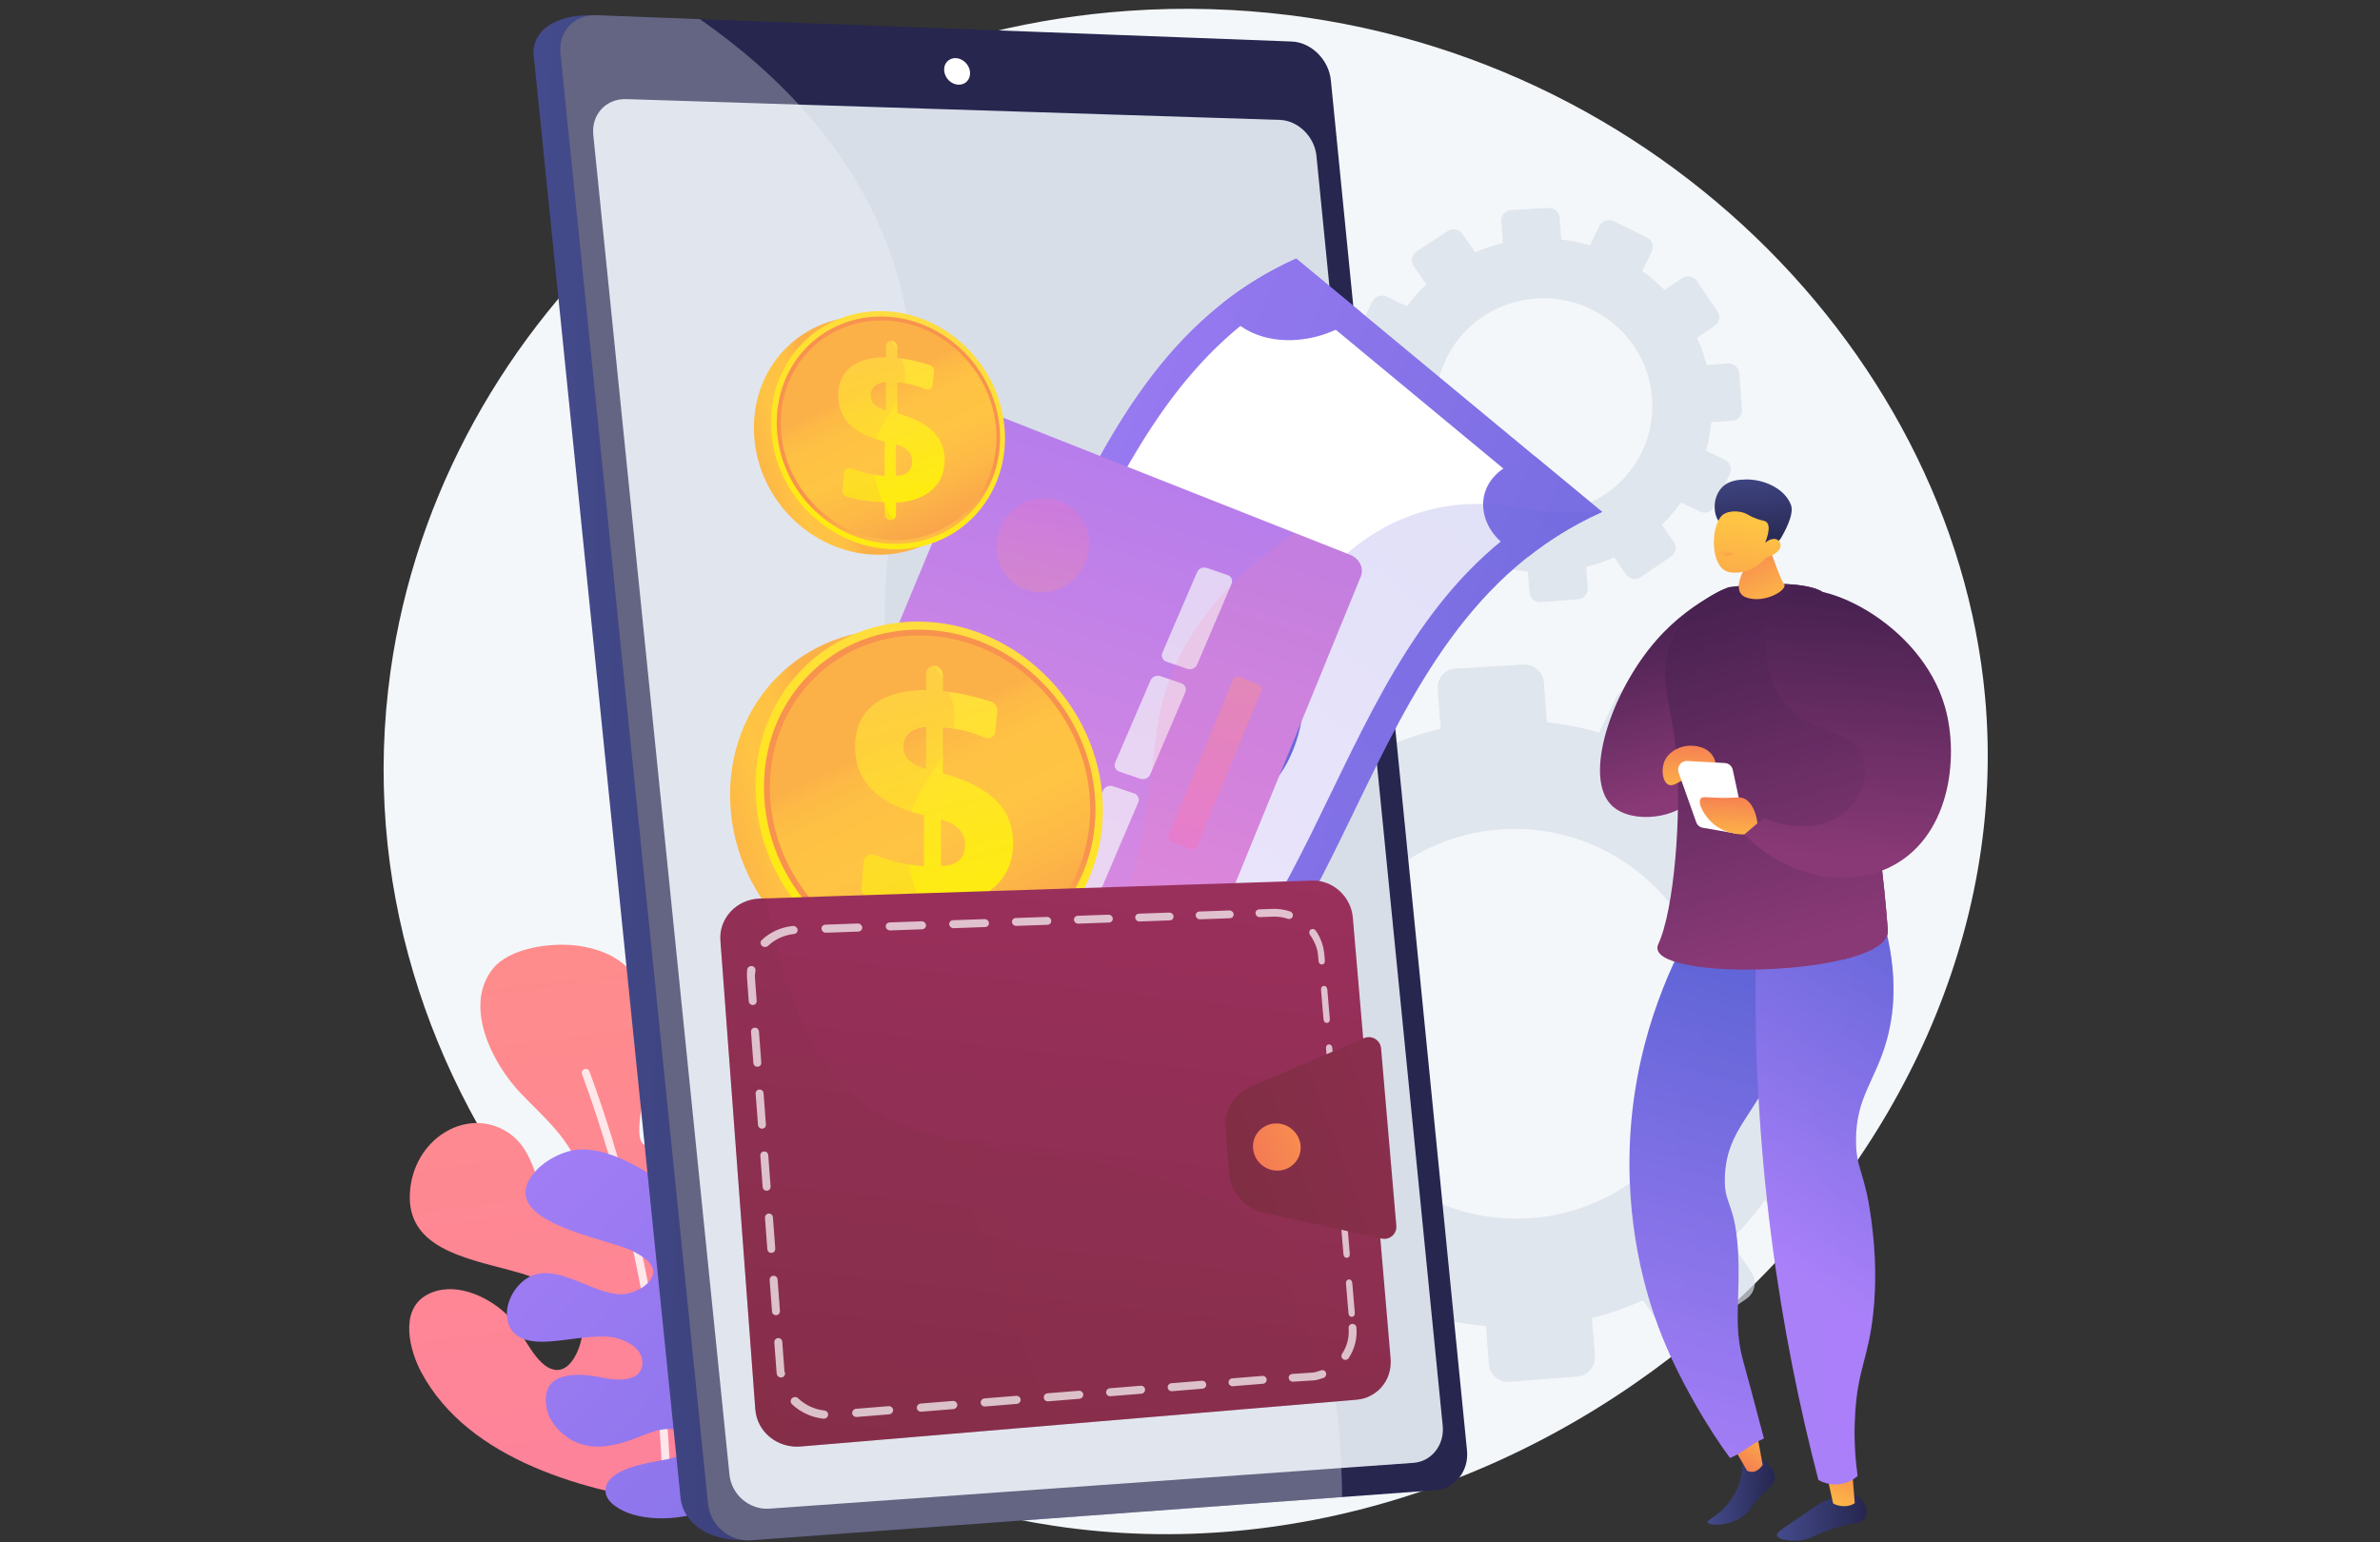<?xml version="1.0" encoding="utf-8"?>
<!-- Generator: Adobe Illustrator 23.0.2, SVG Export Plug-In . SVG Version: 6.00 Build 0)  -->
<svg version="1.1" id="Layer_1" xmlns="http://www.w3.org/2000/svg" xmlns:xlink="http://www.w3.org/1999/xlink" x="0px" y="0px"
	 viewBox="0 0 540 350" style="enable-background:new 0 0 540 350;" xml:space="preserve">
<rect x="0" y="0" width="540" height="350" fill="#333333" stroke="none"/>
<style type="text/css">
	.st0{fill:#F4F7FA;}
	.st1{fill:url(#SVGID_1_);}
	.st2{opacity:0.8;}
	.st3{fill:#FFFFFF;}
	.st4{fill:url(#SVGID_2_);}
	.st5{opacity:0.7;fill:#D8DEE8;}
	.st6{fill:url(#SVGID_3_);}
	.st7{fill:url(#SVGID_4_);}
	.st8{fill:url(#SVGID_5_);}
	.st9{fill:url(#SVGID_6_);}
	.st10{fill:url(#SVGID_7_);}
	.st11{opacity:0.3;fill:url(#SVGID_8_);}
	.st12{fill:url(#SVGID_9_);}
	.st13{fill:url(#SVGID_10_);}
	.st14{fill:url(#SVGID_11_);}
	.st15{opacity:0.3;fill:url(#SVGID_12_);}
	.st16{fill:url(#SVGID_13_);}
	.st17{fill:url(#SVGID_14_);}
	.st18{fill:url(#SVGID_15_);}
	.st19{fill:url(#SVGID_16_);}
	.st20{fill:url(#SVGID_17_);}
	.st21{opacity:0.3;fill:url(#SVGID_18_);}
	.st22{fill:url(#SVGID_19_);}
	.st23{fill:url(#SVGID_20_);}
	.st24{fill:url(#SVGID_21_);}
	.st25{fill:url(#SVGID_22_);}
	.st26{fill:#26264F;}
	.st27{fill:#D8DEE8;}
	.st28{opacity:0.3;}
	.st29{fill:url(#SVGID_23_);}
	.st30{fill:url(#SVGID_24_);}
	.st31{fill:url(#SVGID_25_);}
	.st32{fill:url(#SVGID_26_);}
	.st33{fill:url(#SVGID_27_);}
	.st34{fill:url(#SVGID_28_);}
	.st35{opacity:0.2;fill:url(#SVGID_29_);}
	.st36{fill:url(#SVGID_30_);}
	.st37{fill:url(#SVGID_31_);}
	.st38{opacity:0.7;}
	.st39{fill:url(#SVGID_32_);}
	.st40{fill:url(#SVGID_33_);}
	.st41{fill:url(#SVGID_34_);}
	.st42{fill:url(#SVGID_35_);}
	.st43{fill:url(#SVGID_36_);}
	.st44{fill:#FEC045;}
	.st45{fill:url(#SVGID_37_);}
	.st46{opacity:0.15;fill:url(#SVGID_38_);}
	.st47{opacity:0.42;}
	.st48{fill:url(#SVGID_39_);}
	.st49{fill:url(#SVGID_40_);}
	.st50{opacity:0.26;fill:url(#SVGID_41_);}
	.st51{opacity:0.53;}
	.st52{fill:url(#SVGID_42_);}
	.st53{fill:url(#SVGID_43_);}
	.st54{fill:url(#SVGID_44_);}
	.st55{fill:url(#SVGID_45_);}
	.st56{fill:url(#SVGID_46_);}
	.st57{opacity:0.3;fill:url(#SVGID_47_);}
	.st58{fill:url(#SVGID_48_);}
	.st59{fill:url(#SVGID_49_);}
	.st60{fill:url(#SVGID_50_);}
	.st61{fill:url(#SVGID_51_);}
	.st62{fill:url(#SVGID_52_);}
	.st63{opacity:0.3;fill:url(#SVGID_53_);}
	.st64{fill:url(#SVGID_54_);}
	.st65{opacity:0.2;fill:url(#SVGID_55_);}
	.st66{fill:url(#SVGID_56_);}
	.st67{fill:url(#SVGID_57_);}
</style>
<g>
	<path class="st0" d="M238.95,346.22C148.66,332.55,75.28,247.18,88.61,152.3C99.99,71.38,170.93,8.41,256.01,2.46
		c6.16-0.43,12.39-0.57,18.68-0.38c47.46,1.37,89.63,20.35,120.82,49.08c31.04,28.59,51.21,66.83,54.88,106.94
		C460.17,264.84,351.25,363.23,238.95,346.22z"/>
	<g>
		<g>
			
				<linearGradient id="SVGID_1_" gradientUnits="userSpaceOnUse" x1="-2322.227" y1="164.083" x2="-2376.592" y2="584.971" gradientTransform="matrix(-1 0 0 1 -2193.948 0)">
				<stop  offset="0" style="stop-color:#FF9085"/>
				<stop  offset="1" style="stop-color:#FB6FBB"/>
			</linearGradient>
			<path class="st1" d="M154.21,341.32c-21.11-2.71-47.88-9.84-58.64-29.94c-2.56-4.78-5.12-14.07,1.33-17.57
				c5.9-3.2,13.53,0.18,17.92,4.34c3.22,3.06,5.74,9.89,9.36,12.05c5.3,3.16,8.16-5.46,8.05-9.02
				c-0.25-7.96-10.04-11.21-16.54-12.94c-10.8-2.87-23.37-5.33-22.69-17.49c0.68-12.17,12.54-19.46,21.66-14.14
				c7.52,4.39,6.46,13.75,11.6,19.36c4.56,4.99,6.15-3.11,5.85-7.08c-0.66-8.62-8.25-14.86-13.82-20.64
				c-6.31-6.53-13.28-19.68-6.55-28.32c3.87-4.97,13.7-6.14,19.51-5.3c28.44,4.11,9.58,40.91,14.75,45.02
				c5.17,4.11,10.06-3.08,10.05-14.01c-0.01-10.93,1.66-18.99,13.07-15.49c11.41,3.5,13.58,32.05,0.55,43.02
				c-13.02,10.97,0.82,22.94,4.31,15.08c2.52-5.68,4.74-20.54,12.04-22.18c12.16-2.71,11.98,22.11,8.48,27.89
				c-4.9,8.1-15.99,9.86-22.19,16.84c-1.8,2.03-5.86,7.06-4.28,10.02c2.2,4.14,8.34-0.29,10.6-2.21
				c5.07-4.31,12.09-18.96,19.23-9.23C206.68,321.39,191.93,339.2,154.21,341.32z"/>
			<g class="st2">
				<path class="st3" d="M151.17,339.53c0.5,0,0.9-0.57,0.91-1.07c0.01-0.43,0.6-43.8-18.31-95.27c-0.17-0.47-0.7-0.76-1.17-0.58
					c-0.47,0.17-0.72,0.68-0.54,1.15c18.78,51.16,18.2,94.26,18.19,94.68c-0.01,0.5,0.39,1.09,0.89,1.09
					C151.16,339.53,151.17,339.53,151.17,339.53z"/>
			</g>
		</g>
		
			<linearGradient id="SVGID_2_" gradientUnits="userSpaceOnUse" x1="1705.904" y1="-376.046" x2="1670.809" y2="-104.349" gradientTransform="matrix(-0.76 0.65 0.65 0.76 1629.625 -568.874)">
			<stop  offset="0" style="stop-color:#AA80F9"/>
			<stop  offset="0.996" style="stop-color:#6165D7"/>
		</linearGradient>
		<path class="st4" d="M137.41,337.75c0.71-4.44,9.19-5.7,12.61-6.35c1.98-0.37,4.81-0.76,5.82-2.81c1.07-2.15-0.56-3.82-2.64-4.2
			c-3.74-0.68-7.75,1.69-11.22,2.77c-3.73,1.16-7.6,1.71-11.3,0.1c-2.95-1.28-5.97-4.31-6.61-7.5c-1.78-8.84,7.08-8.33,12.85-7.09
			c2.8,0.6,8.3,1.06,8.8-2.9c0.53-4.21-4.83-6.33-8.14-6.46c-4.32-0.16-8.57,0.79-12.86,1.1c-3.87,0.28-8.45-0.14-9.52-4.59
			c-0.83-3.44,1.11-7.39,3.9-9.43c6.46-4.72,14.98,3.33,21.88,3.31c2.44-0.01,6.46-1.8,7.14-4.41c0.68-2.67-2.78-4.46-4.68-5.44
			c-5.63-2.88-31.5-6.58-22.23-17.74c2.33-2.81,6.84-5.17,10.47-5.27c6.86-0.19,14.57,4.47,19.86,8.49
			c8.31,6.32,15.59,15.01,20.31,24.33c10.44,20.59,5.38,34.4,5.38,34.4c-3.03,4.99-7.71,10.18-12.87,12.99
			c-6.06,3.3-15.45,4.76-22.05,2.19C140.18,342.4,136.97,340.5,137.41,337.75z"/>
	</g>
	<path class="st5" d="M419.74,215.04l-8.76,0.59c-1.01-3.91-2.33-7.69-3.97-11.29l7.27-4.88c1.98-1.33,2.49-4.02,1.14-6.02
		l-8.48-12.48c-1.36-2-4.07-2.54-6.06-1.21l-7.37,4.92c-2.8-2.87-5.84-5.5-9.09-7.85l3.88-7.98c1.05-2.15,0.13-4.76-2.05-5.84
		l-13.65-6.72c-2.19-1.08-4.81-0.2-5.87,1.95l-3.91,8c-3.83-1.11-7.79-1.89-11.84-2.34l-0.68-8.97c-0.18-2.41-2.3-4.25-4.74-4.1
		l-15.26,0.9c-2.45,0.14-4.28,2.22-4.1,4.64l0.68,9c-3.97,0.94-7.81,2.2-11.48,3.77l-5.15-7.5c-1.39-2.02-4.16-2.58-6.2-1.24
		l-12.77,8.39c-2.05,1.34-2.58,4.08-1.18,6.1l5.16,7.51c-2.93,2.77-5.61,5.79-8.01,9.03l-8.26-3.99c-2.24-1.08-4.93-0.19-6.01,2
		l-6.76,13.68c-1.08,2.19-0.14,4.84,2.1,5.91l8.2,3.94c-1.12,3.84-1.89,7.82-2.31,11.9l-9.08,0.61c-2.49,0.17-4.35,2.28-4.17,4.72
		l1.16,15.24c0.18,2.44,2.35,4.27,4.84,4.1l9.01-0.63c1.02,4,2.37,7.85,4.04,11.53l-7.41,4.95c-2.06,1.37-2.59,4.12-1.19,6.14
		l8.76,12.61c1.4,2.01,4.2,2.53,6.25,1.15l7.35-4.93c2.89,2.92,6.03,5.58,9.38,7.96l-3.84,7.86c-1.07,2.2-0.14,4.83,2.09,5.88
		l13.9,6.55c2.22,1.05,4.88,0.11,5.95-2.08l3.79-7.79c3.92,1.09,7.98,1.82,12.12,2.21l0.65,8.61c0.18,2.42,2.31,4.22,4.75,4.03
		l15.24-1.2c2.43-0.19,4.25-2.3,4.07-4.71l-0.65-8.58c4.01-1.02,7.87-2.36,11.55-4.02l4.86,7.07c1.37,1.99,4.1,2.49,6.1,1.13
		l12.5-8.52c1.99-1.36,2.51-4.07,1.15-6.06l-4.88-7.11c2.89-2.82,5.53-5.88,7.87-9.15l7.8,3.74c2.17,1.04,4.77,0.13,5.81-2.03
		l6.51-13.51c1.04-2.16,0.13-4.75-2.04-5.8l-7.81-3.77c1.06-3.81,1.79-7.75,2.17-11.78l8.69-0.61c2.39-0.17,4.18-2.24,4-4.63
		l-1.13-14.94C424.21,216.68,422.13,214.87,419.74,215.04z M340.75,188.19c24.56-1.56,45.85,16.83,47.69,41.06
		c1.84,24.23-16.45,45.35-40.99,47.17c-24.69,1.84-46.32-16.53-48.18-41.03C297.41,210.9,316.04,189.76,340.75,188.19z"/>
	<path class="st5" d="M392.04,82.5l-4.82,0.33c-0.55-2.15-1.28-4.23-2.18-6.21l4-2.68c1.09-0.73,1.37-2.21,0.63-3.31l-4.66-6.86
		c-0.75-1.1-2.24-1.4-3.33-0.67l-4.05,2.7c-1.54-1.58-3.21-3.02-5-4.32l2.14-4.39c0.58-1.18,0.07-2.62-1.13-3.21l-7.51-3.69
		c-1.2-0.59-2.65-0.11-3.23,1.07l-2.15,4.4c-2.1-0.61-4.28-1.04-6.51-1.29l-0.37-4.93c-0.1-1.32-1.27-2.33-2.61-2.26l-8.39,0.49
		c-1.34,0.08-2.35,1.22-2.25,2.55l0.38,4.95c-2.18,0.52-4.3,1.21-6.31,2.08l-2.83-4.13c-0.76-1.11-2.29-1.42-3.41-0.68l-7.02,4.61
		c-1.12,0.74-1.42,2.24-0.65,3.36l2.84,4.13c-1.61,1.52-3.09,3.19-4.41,4.96l-4.54-2.19c-1.23-0.59-2.71-0.1-3.3,1.1l-3.72,7.52
		c-0.6,1.2-0.08,2.66,1.16,3.25l4.51,2.16c-0.62,2.11-1.04,4.3-1.27,6.54l-4.99,0.34c-1.37,0.09-2.39,1.25-2.29,2.59l0.64,8.38
		c0.1,1.34,1.29,2.35,2.66,2.25l4.95-0.35c0.56,2.2,1.3,4.32,2.22,6.34l-4.07,2.72c-1.13,0.75-1.42,2.27-0.65,3.38l4.81,6.93
		c0.77,1.11,2.31,1.39,3.43,0.63l4.04-2.71c1.59,1.61,3.31,3.07,5.16,4.38l-2.11,4.32c-0.59,1.21-0.08,2.65,1.15,3.23l7.64,3.6
		c1.22,0.57,2.68,0.06,3.27-1.14l2.08-4.28c2.16,0.6,4.39,1,6.67,1.22l0.36,4.73c0.1,1.33,1.27,2.32,2.61,2.21l8.38-0.66
		c1.34-0.11,2.34-1.26,2.24-2.59l-0.36-4.72c2.2-0.56,4.33-1.3,6.35-2.21l2.67,3.89c0.75,1.09,2.25,1.37,3.35,0.62l6.87-4.68
		c1.1-0.75,1.38-2.24,0.63-3.33l-2.68-3.91c1.59-1.55,3.04-3.23,4.33-5.03l4.29,2.06c1.19,0.57,2.62,0.07,3.2-1.12l3.58-7.43
		c0.57-1.19,0.07-2.61-1.12-3.19l-4.29-2.07c0.58-2.09,0.98-4.26,1.19-6.47l4.78-0.34c1.31-0.09,2.3-1.23,2.2-2.55l-0.62-8.21
		C394.51,83.4,393.36,82.41,392.04,82.5z M348.62,67.74c13.5-0.86,25.21,9.25,26.22,22.57c1.01,13.32-9.05,24.93-22.54,25.94
		c-13.57,1.01-25.46-9.09-26.49-22.56C324.79,80.23,335.04,68.6,348.62,67.74z"/>
	<g>
		
			<linearGradient id="SVGID_3_" gradientUnits="userSpaceOnUse" x1="-848.01" y1="364.789" x2="-833.207" y2="364.789" gradientTransform="matrix(0.999 0.046 -0.046 0.999 1251.781 13.232)">
			<stop  offset="0" style="stop-color:#444B8C"/>
			<stop  offset="0.996" style="stop-color:#26264F"/>
		</linearGradient>
		<path class="st6" d="M400.02,331.2c2.63,2.13,2.78,3.64,2.7,4.38c-0.14,1.19-1.03,1.65-3.18,3.89c-2.9,3.03-2.46,3.44-3.93,4.54
			c-3.26,2.42-7.87,2.26-8.15,1.44c-0.2-0.58,1.89-1.05,4.26-3.8c2.19-2.53,2.93-5.05,3.13-5.78c0.36-1.34,0.45-2.5,0.47-3.3
			L400.02,331.2z"/>
		
			<linearGradient id="SVGID_4_" gradientUnits="userSpaceOnUse" x1="-836.504" y1="347.085" x2="-843.94" y2="360.688" gradientTransform="matrix(0.999 0.046 -0.046 0.999 1251.781 13.232)">
			<stop  offset="0" style="stop-color:#FFC444"/>
			<stop  offset="0.996" style="stop-color:#F36F56"/>
		</linearGradient>
		<path class="st7" d="M391.2,324.71l5.19,9.04c1.25,0.55,2.44,0.27,3.55-1.34l-2.02-10.99L391.2,324.71z"/>
		
			<linearGradient id="SVGID_5_" gradientUnits="userSpaceOnUse" x1="-864.245" y1="362.922" x2="-838.067" y2="248.74" gradientTransform="matrix(0.999 0.046 -0.046 0.999 1251.781 13.232)">
			<stop  offset="0" style="stop-color:#AA80F9"/>
			<stop  offset="0.996" style="stop-color:#6165D7"/>
		</linearGradient>
		<path class="st8" d="M384.91,208.8c-5.05,8.53-13.25,24.99-14.91,47.25c-1.64,21.97,3.91,38.72,6.23,44.96
			c4.35,11.7,11.91,23.99,16.31,29.84c2.96-1.24,4.71-3.18,7.67-4.42c-0.45-1.61-1.82-6.94-2.68-10.11c-0.67-2.46-1.91-7-2.16-7.98
			c-2.13-8.14-0.45-14.24-1.03-24.31c-0.68-11.74-3.37-10.37-2.97-17.42c0.6-10.52,6.57-12.98,13.41-28.21
			c4.69-10.42,9.61-21.37,5.08-27.36C404.17,203.51,386.84,208.25,384.91,208.8z"/>
		
			<linearGradient id="SVGID_6_" gradientUnits="userSpaceOnUse" x1="-771.473" y1="344.259" x2="-751.103" y2="344.259" gradientTransform="matrix(1 0 0 1 1174.633 0)">
			<stop  offset="0" style="stop-color:#444B8C"/>
			<stop  offset="0.996" style="stop-color:#26264F"/>
		</linearGradient>
		<path class="st9" d="M421.47,339.46c1.58,1,2.53,3.39,1.81,4.9c-0.71,1.48-2.51,1.01-6.89,2.36c-4.69,1.44-5.62,2.9-9.08,2.9
			c-1.4,0-3.93-0.24-4.14-1.18c-0.15-0.66,0.93-1.32,4.47-3.7c5.03-3.38,4.97-3.47,6.1-3.99
			C416.56,339.44,419.39,338.13,421.47,339.46z"/>
		
			<linearGradient id="SVGID_7_" gradientUnits="userSpaceOnUse" x1="-760.388" y1="343.225" x2="-752.537" y2="326.977" gradientTransform="matrix(1 0 0 1 1174.633 0)">
			<stop  offset="0" style="stop-color:#FFC444"/>
			<stop  offset="0.996" style="stop-color:#F36F56"/>
		</linearGradient>
		<path class="st10" d="M413.97,332.3l1.93,8.8c0.27,0.39,3.01,1.33,4.93,0l-0.71-8.8H413.97z"/>
		
			<linearGradient id="SVGID_8_" gradientUnits="userSpaceOnUse" x1="-863.883" y1="363.005" x2="-837.705" y2="248.823" gradientTransform="matrix(0.999 0.046 -0.046 0.999 1251.781 13.232)">
			<stop  offset="0" style="stop-color:#AA80F9"/>
			<stop  offset="0.996" style="stop-color:#6165D7"/>
		</linearGradient>
		<path class="st11" d="M409.86,211.04c-5.69-7.53-23.02-2.8-24.95-2.25c-2.08,3.5-4.68,8.37-7.15,14.4
			c6.14-1.21,8.8-0.11,10.05,1.34c4.82,5.65-10.27,18.13-7.17,37.07c1.21,7.41,4.38,10.74,3.8,19.78
			c-0.43,6.73-2.52,10.14-3.97,15.07c-0.87,2.96-1.54,6.59-1.57,10.99c4.34,9.54,10.04,18.62,13.63,23.4
			c2.96-1.24,4.71-3.18,7.67-4.42c-0.45-1.61-1.82-6.94-2.68-10.11c-0.67-2.46-1.91-7-2.16-7.98c-2.13-8.14-0.45-14.24-1.03-24.31
			c-0.68-11.74-3.37-10.37-2.97-17.42c0.6-10.52,6.57-12.98,13.41-28.21C409.46,227.98,414.38,217.03,409.86,211.04z"/>
		
			<linearGradient id="SVGID_9_" gradientUnits="userSpaceOnUse" x1="-772.401" y1="286.35" x2="-726.155" y2="213.445" gradientTransform="matrix(1 0 0 1 1174.633 0)">
			<stop  offset="0" style="stop-color:#AA80F9"/>
			<stop  offset="0.996" style="stop-color:#6165D7"/>
		</linearGradient>
		<path class="st12" d="M398.44,213.42c-0.49,19.63,0.25,42.37,3.48,67.44c2.63,20.41,6.45,38.82,10.66,54.98
			c0.58,0.33,2.63,1.39,5.24,0.89c1.85-0.35,3.09-1.31,3.64-1.8c-0.46-3.3-0.93-8.29-0.54-14.33c0.66-10.37,3.1-12.49,4.15-23.22
			c0.92-9.41-0.05-17.1-0.52-20.67c-1.45-10.97-3.41-11.2-3.45-17.77c-0.06-10.12,4.57-13.75,7.11-23.39
			c1.7-6.43,2.6-16.04-1.67-29.21C417.18,208.7,407.81,211.06,398.44,213.42z"/>
		
			<linearGradient id="SVGID_10_" gradientUnits="userSpaceOnUse" x1="-807.14" y1="126.91" x2="-792.115" y2="180.203" gradientTransform="matrix(1 0 0 1 1174.633 0)">
			<stop  offset="0" style="stop-color:#311944"/>
			<stop  offset="1" style="stop-color:#893976"/>
		</linearGradient>
		<path class="st13" d="M388.43,135.11c-3.44,1.93-8.22,5.13-12.68,10.24c-10.27,11.77-16.63,31.13-10.03,37.46
			c4.49,4.31,15.15,3,18.82-2.11c2.7-3.76,0.76-8.38-0.18-14.95C383.37,158.68,383.4,148.43,388.43,135.11z"/>
		
			<linearGradient id="SVGID_11_" gradientUnits="userSpaceOnUse" x1="-781.19" y1="119.705" x2="-751.678" y2="224.381" gradientTransform="matrix(1 0 0 1 1174.633 0)">
			<stop  offset="0" style="stop-color:#311944"/>
			<stop  offset="1" style="stop-color:#893976"/>
		</linearGradient>
		<path class="st14" d="M428.33,211.08c-3.8-50.15-15.93-70.68-14.87-76.77c-1.53-1.1-7.56-2.84-21.22-1.04
			c-1.17,0.43-4.28,1.69-7.37,4.51c0,0-0.72,0.65-1.7,1.81c9.6,1.81,19.38,7.28,22.9,15.02c6.1,14.81-5.23,31.36,0,44.42
			c2.75,6.87,7.14,12.95,12.39,18.64C424.44,216.17,428.55,213.97,428.33,211.08z"/>
		
			<linearGradient id="SVGID_12_" gradientUnits="userSpaceOnUse" x1="-766.443" y1="290.129" x2="-720.198" y2="217.224" gradientTransform="matrix(1 0 0 1 1174.633 0)">
			<stop  offset="0" style="stop-color:#AA80F9"/>
			<stop  offset="0.996" style="stop-color:#6165D7"/>
		</linearGradient>
		<path class="st15" d="M426.55,206.35c-2.74,0.69-5.49,1.38-8.23,2.07c1.43,4.94,2.81,12.36,1.16,20.78
			c-2.29,11.63-8.2,14.18-9.07,24.66c-0.78,9.43,3.67,11.36,5.8,23.94c2.18,12.89-1.12,18.96-1.81,29.74
			c-0.47,7.38,0.29,17.04,4.79,28.79c1.11-0.44,1.88-1.05,2.29-1.4c-0.46-3.3-0.93-8.29-0.54-14.33c0.66-10.37,3.1-12.49,4.15-23.22
			c0.92-9.41-0.05-17.1-0.52-20.67c-1.45-10.97-3.41-11.2-3.45-17.77c-0.06-10.12,4.57-13.75,7.11-23.39
			C429.92,229.12,430.82,219.52,426.55,206.35z"/>
		
			<linearGradient id="SVGID_13_" gradientUnits="userSpaceOnUse" x1="-798.158" y1="110.015" x2="-768.645" y2="214.694" gradientTransform="matrix(1 0 0 1 1174.633 0)">
			<stop  offset="0" style="stop-color:#311944"/>
			<stop  offset="1" style="stop-color:#893976"/>
		</linearGradient>
		<path class="st16" d="M384.86,137.77c0,0-3.64,3.31-5.76,8.17c-3.19,7.32,0.25,13.61,1.28,25.57c1.13,13.12-0.47,34.97-4.16,42.8
			c-0.06,0.14-0.22,0.53-0.16,1.02c1,7.57,53.03,5.85,52.27-4.25c-3.8-50.15-15.93-70.68-14.87-76.77
			c-1.53-1.1-7.56-2.84-21.22-1.04C391.06,133.69,387.94,134.95,384.86,137.77z"/>
		<g>
			
				<linearGradient id="SVGID_14_" gradientUnits="userSpaceOnUse" x1="125.683" y1="-237.043" x2="126.626" y2="-262.146" gradientTransform="matrix(-0.917 0.399 0.399 0.917 613.577 307.764)">
				<stop  offset="0" style="stop-color:#FFC444"/>
				<stop  offset="0.996" style="stop-color:#F36F56"/>
			</linearGradient>
			<path class="st17" d="M400.32,120.67c0,0,3.36,10.55,4.45,11.82c1.09,1.27-4.37,4.59-8.55,3.09c-3.84-1.37,0-7.23,0-7.23
				L400.32,120.67z"/>
			<g>
				
					<linearGradient id="SVGID_15_" gradientUnits="userSpaceOnUse" x1="149.201" y1="609.975" x2="161.334" y2="625.387" gradientTransform="matrix(0.823 0.569 -0.569 0.823 621.35 -482.025)">
					<stop  offset="0" style="stop-color:#444B8C"/>
					<stop  offset="0.996" style="stop-color:#26264F"/>
				</linearGradient>
				<path class="st18" d="M389.89,118.21c-1.32-2.08-1.13-5.51,0.74-7.53c1.61-1.74,3.94-1.82,5.33-1.87
					c4.03-0.14,8.93,1.93,10.39,5.75c0.86,2.26-1.75,6.61-2.17,7.39c-0.47,0.89-1.22,1.15-1.94,1.79c-1,0.89-2.58,2.31-5.15,4.68
					c-0.12-0.77-0.33-1.73-0.69-2.78c-0.14-0.4-0.7-1.99-1.64-3.34C392.89,119.59,391.14,120.18,389.89,118.21z"/>
				
					<linearGradient id="SVGID_16_" gradientUnits="userSpaceOnUse" x1="-388.742" y1="531.012" x2="-389.287" y2="574.965" gradientTransform="matrix(-0.989 -0.145 -0.145 0.989 89.305 -462.844)">
					<stop  offset="0" style="stop-color:#FFC444"/>
					<stop  offset="0.996" style="stop-color:#F36F56"/>
				</linearGradient>
				<path class="st19" d="M400.64,126.53c0,0-2.97,4.09-8.17,3.33c-4.65-0.68-4.49-11.23-1.33-13.22c1.06-0.66,3.08-0.81,4.67-0.22
					c0.94,0.35,1.23,0.77,2.77,1.31c1.42,0.49,1.85,0.37,2.26,0.77c0.51,0.51,0.82,1.67-0.34,4.66c0.97-0.83,2.07-1.09,2.8-0.67
					c0.12,0.07,0.42,0.31,0.57,0.66C404.42,124.4,403.21,125.84,400.64,126.53z"/>
				
					<linearGradient id="SVGID_17_" gradientUnits="userSpaceOnUse" x1="-1411.498" y1="508.471" x2="-1410.88" y2="513.975" gradientTransform="matrix(0.997 0.084 -0.084 0.997 1841.055 -264.533)">
					<stop  offset="0" style="stop-color:#FFC444"/>
					<stop  offset="1" style="stop-color:#F36F56"/>
				</linearGradient>
				<path class="st20" d="M390.52,124.79c0,0,0.97,0.61,2.72,0.65c0.09,0,0.18,0.03,0.18,0.08c0.03,0.17-1.15,0.82-2.16,0.45
					c-0.72-0.27-1.23-1.01-1.12-1.17C390.2,124.73,390.36,124.75,390.52,124.79z"/>
			</g>
		</g>
		
			<linearGradient id="SVGID_18_" gradientUnits="userSpaceOnUse" x1="-794.971" y1="109.117" x2="-765.458" y2="213.796" gradientTransform="matrix(1 0 0 1 1174.633 0)">
			<stop  offset="0" style="stop-color:#311944"/>
			<stop  offset="1" style="stop-color:#893976"/>
		</linearGradient>
		<path class="st21" d="M413.65,166.8c-5.68,1.99-13.21,7.6-13.72,14.77c-0.78,11.03,15.64,17.07,13.46,24.8
			c-0.6,2.11-2.48,4.01-14.77,8.44c-4.97,1.8-9.59,3.26-13.79,4.47c15.04,2.22,44.07-0.64,43.5-8.21
			c-1.46-19.2-4.13-34.04-6.82-45.41C418.78,165.56,416.13,165.93,413.65,166.8z"/>
		
			<linearGradient id="SVGID_19_" gradientUnits="userSpaceOnUse" x1="87.134" y1="145.874" x2="108.763" y2="222.59" gradientTransform="matrix(0.942 0.335 -0.335 0.942 390.24 -51.487)">
			<stop  offset="0" style="stop-color:#311944"/>
			<stop  offset="1" style="stop-color:#893976"/>
		</linearGradient>
		<path class="st22" d="M395.78,189.36c9.24,9.38,22.42,12.33,32.56,7.64c14.08-6.51,16.26-24.99,12.97-36.55
			c-5.48-19.3-29.37-30.56-36.89-25.41c-5.44,3.72-5.39,18.1,1.1,25.3c5.83,6.47,14.78,4.84,17.22,11.43c1.82,4.94-1.7,9.92-2,10.33
			c-3.92,5.37-12.46,7.19-20.54,3.5C398.72,186.85,397.25,188.11,395.78,189.36z"/>
		
			<linearGradient id="SVGID_20_" gradientUnits="userSpaceOnUse" x1="-791.677" y1="182.918" x2="-791.01" y2="165.143" gradientTransform="matrix(1 0 0 1 1174.633 0)">
			<stop  offset="0" style="stop-color:#FFC444"/>
			<stop  offset="0.996" style="stop-color:#F36F56"/>
		</linearGradient>
		<path class="st23" d="M377.49,173.2c0.75-2.42,3.2-3.65,5.12-3.92c1.88-0.26,4.98,0.17,6.22,2.63c1.15,2.3,0.25,5.52-2.41,7.26
			c-0.37-0.93-1.04-2.15-2.22-2.52c-2.17-0.68-4.05,2.15-5.65,1.41C377.27,177.47,376.94,174.97,377.49,173.2z"/>
		<path class="st3" d="M386.36,187.84l7.11,1.24c1.38,0.24,2.56-0.99,2.27-2.36l-2.59-12.02c-0.19-0.87-0.93-1.51-1.82-1.55
			l-8.51-0.46c-1.4-0.08-2.43,1.3-1.96,2.63l3.99,11.24C385.07,187.23,385.66,187.72,386.36,187.84z"/>
		
			<linearGradient id="SVGID_21_" gradientUnits="userSpaceOnUse" x1="-782.721" y1="192.517" x2="-782.154" y2="177.426" gradientTransform="matrix(1 0 0 1 1174.633 0)">
			<stop  offset="0" style="stop-color:#FFC444"/>
			<stop  offset="0.996" style="stop-color:#F36F56"/>
		</linearGradient>
		<path class="st24" d="M398.76,186.82c-0.58-4.19-2.35-5.28-2.99-5.59c-1.07-0.52-1.6-0.12-5.34-0.18
			c-3.34-0.05-4.13-0.4-4.55,0.18c-0.8,1.08,0.84,3.93,2.71,5.59c2.61,2.34,5.85,2.54,7.19,2.54L398.76,186.82z"/>
	</g>
	<g>
		<g>
			<g>
				<g>
					<g>
						
							<linearGradient id="SVGID_22_" gradientUnits="userSpaceOnUse" x1="2277.581" y1="141.202" x2="2488.749" y2="141.202" gradientTransform="matrix(1 0.02 -0.02 1 -2156.529 -10.693)">
							<stop  offset="0" style="stop-color:#444B8C"/>
							<stop  offset="0.996" style="stop-color:#26264F"/>
						</linearGradient>
						<path class="st25" d="M295.15,18.61l30.76,309.35c0.46,4.61-2.71,8.63-7.06,8.95l-149.87,12.55
							c-9.14,0.32-14.07-4.6-14.56-9.48L121.09,12.54c-0.5-4.92,4.06-9.27,13.29-9.08l151.91,6.4
							C290.7,10.03,294.68,13.97,295.15,18.61z"/>
						<path class="st26" d="M301.96,18.22l30.89,310.94c0.46,4.63-2.72,8.68-7.09,9l-155.37,11.39c-4.85,0.36-9.24-3.36-9.74-8.26
							L127.17,12.1c-0.5-4.95,3.13-8.84,8.06-8.65l157.84,5.97C297.5,9.59,301.5,13.55,301.96,18.22z"/>
						<path class="st27" d="M298.69,35.37l28.65,288.2c0.43,4.33-2.55,8.1-6.64,8.39l-146.14,10.39c-4.51,0.32-8.59-3.15-9.05-7.71
							l-30.9-304.05c-0.47-4.6,2.91-8.25,7.48-8.1l148.28,4.72C294.52,27.34,298.26,31.01,298.69,35.37z"/>
					</g>
					<path class="st3" d="M220.09,16.31c0.17,1.66-1.01,2.97-2.62,2.91c-1.62-0.05-3.07-1.45-3.24-3.12
						c-0.17-1.67,1.01-2.97,2.63-2.91C218.48,13.25,219.92,14.65,220.09,16.31z"/>
				</g>
			</g>
			<g class="st28">
				<path class="st0" d="M205.7,168.09c-15.44-45.63,11.44-68.61-3.79-110.87c-8.28-22.99-24.86-40.12-43.1-52.88l-23.59-0.89
					c-4.93-0.19-8.56,3.71-8.06,8.65l33.48,329.18c0.5,4.9,4.89,8.62,9.74,8.26l134.14-9.83c-0.42-34.37-9.15-58.83-18.86-76.22
					C258.98,215.71,221.69,215.34,205.7,168.09z"/>
			</g>
		</g>
		<g>
			<g>
				
					<linearGradient id="SVGID_23_" gradientUnits="userSpaceOnUse" x1="-3212.885" y1="-2203.975" x2="-3139.747" y2="-1961.077" gradientTransform="matrix(0.638 -0.77 0.77 0.638 3922.909 -953.758)">
					<stop  offset="0" style="stop-color:#AA80F9"/>
					<stop  offset="0.996" style="stop-color:#6165D7"/>
				</linearGradient>
				<path class="st29" d="M294.09,58.67c23.13,19.16,46.27,38.33,69.4,57.49c-59.68,26.84-52.74,108.87-112.42,135.7
					c-23.13-19.16-46.27-38.33-69.4-57.49C241.35,167.54,234.41,85.51,294.09,58.67z"/>
				<path class="st3" d="M351.79,115.18c-50.63,28.53-48.72,100.58-99.35,129.11c-19.69-16.31-39.38-32.62-59.07-48.93
					C244,166.83,242.09,94.78,292.72,66.25C312.41,82.56,332.1,98.87,351.79,115.18z"/>
				<g>
					<g>
						
							<linearGradient id="SVGID_24_" gradientUnits="userSpaceOnUse" x1="-3278.19" y1="-2191.688" x2="-3190.755" y2="-1901.308" gradientTransform="matrix(0.638 -0.77 0.77 0.638 3922.909 -953.758)">
							<stop  offset="0" style="stop-color:#AA80F9"/>
							<stop  offset="0.996" style="stop-color:#6165D7"/>
						</linearGradient>
						<path class="st30" d="M203.87,186.94c0.26,0.22,0.49,0.42,0.72,0.65c0.02,0.02,0.04,0.04,0.06,0.06
							c2.69,2.59,3.96,5.87,3.65,9c-0.27,2.74-1.75,5.36-4.57,7.29c-0.41,0.28-0.85,0.54-1.32,0.8c-1.76,0.95-3.78,1.58-5.92,1.92
							c-4.94-4.09-9.88-8.19-14.82-12.28c6.34-2.85,11.93-6.33,16.93-10.3C200.41,184.61,202.31,185.65,203.87,186.94z"/>
						
							<linearGradient id="SVGID_25_" gradientUnits="userSpaceOnUse" x1="-3304.513" y1="-2204.416" x2="-3212.483" y2="-1898.776" gradientTransform="matrix(0.638 -0.77 0.77 0.638 3922.909 -953.758)">
							<stop  offset="0" style="stop-color:#AA80F9"/>
							<stop  offset="0.996" style="stop-color:#6165D7"/>
						</linearGradient>
						<path class="st31" d="M264.32,237.02c1.62,1.34,2.71,2.82,3.61,4.62c-4.98,3.94-10.54,7.4-16.85,10.23
							c-5.06-4.19-10.11-8.38-15.17-12.56c1.17-1.15,2.66-2.22,4.42-3.17c0.47-0.25,0.94-0.49,1.42-0.71
							c7.2-3.3,16.04-3.3,21.93,1.08c0.02,0.02,0.05,0.03,0.07,0.05C263.94,236.71,264.14,236.87,264.32,237.02z"/>
					</g>
					<g>
						
							<linearGradient id="SVGID_26_" gradientUnits="userSpaceOnUse" x1="-3136.652" y1="-2254.876" x2="-3045.068" y2="-1950.717" gradientTransform="matrix(0.638 -0.77 0.77 0.638 3922.909 -953.758)">
							<stop  offset="0" style="stop-color:#AA80F9"/>
							<stop  offset="0.996" style="stop-color:#6165D7"/>
						</linearGradient>
						<path class="st32" d="M294.09,58.67c4.94,4.09,9.88,8.19,14.82,12.28c-1.17,1.15-2.66,2.22-4.42,3.17
							c-0.47,0.25-0.94,0.49-1.42,0.71c-7.13,3.27-15.83,3.32-21.72-0.93c-0.28-0.2-0.5-0.37-0.76-0.58
							c-1.56-1.29-2.82-2.87-3.43-4.34C282.15,65,287.75,61.52,294.09,58.67z"/>
						
							<linearGradient id="SVGID_27_" gradientUnits="userSpaceOnUse" x1="-3159.583" y1="-2256.556" x2="-3071.678" y2="-1964.615" gradientTransform="matrix(0.638 -0.77 0.77 0.638 3922.909 -953.758)">
							<stop  offset="0" style="stop-color:#AA80F9"/>
							<stop  offset="0.996" style="stop-color:#6165D7"/>
						</linearGradient>
						<path class="st33" d="M348.32,103.6c5.06,4.19,10.11,8.38,15.17,12.56c-6.31,2.84-11.88,6.29-16.85,10.23
							c-2.19-0.77-3.98-1.67-5.6-3.02c-0.18-0.15-0.37-0.32-0.55-0.48c-0.02-0.02-0.04-0.04-0.06-0.06
							c-2.62-2.42-3.97-5.48-3.92-8.48c0.05-3.01,1.53-5.94,4.6-8.04c0.41-0.28,0.84-0.55,1.31-0.8
							C344.18,104.58,346.18,103.94,348.32,103.6z"/>
					</g>
				</g>
				
					<linearGradient id="SVGID_28_" gradientUnits="userSpaceOnUse" x1="-3189.932" y1="-2127.86" x2="-3175.468" y2="-2079.824" gradientTransform="matrix(0.638 -0.77 0.77 0.638 3922.909 -953.758)">
					<stop  offset="0" style="stop-color:#AA80F9"/>
					<stop  offset="0.996" style="stop-color:#6165D7"/>
				</linearGradient>
				<path class="st34" d="M284.68,131.31c11.08,9.18,14.35,27.1,7.97,40.58c-6.38,13.48-21.15,16.45-32.33,7.19
					c-11.08-9.18-14.35-27.1-7.97-40.58C258.73,125.03,273.5,122.05,284.68,131.31z"/>
				<g>
					<path class="st3" d="M276.56,147.4c-1.95,0.46-3.97,1.78-6.3,4.5c-1.64-1.36-3.28-2.72-4.93-4.08
						c0.06-0.11,0.13-0.23,0.19-0.34c0.64-1.1,1.37-2.09,2.14-2.92c0.44-0.48,0.92-0.92,1.41-1.32c0.55-0.44,0.55-1.4,0.01-1.95
						c-0.68-0.68-1.35-1.36-2.03-2.04c-0.43-0.43-1.04-0.44-1.43-0.04c-0.67,0.67-1.32,1.42-1.92,2.16c-0.82,1-1.57,2.05-2.28,3.21
						c-0.57-0.48-1.15-0.95-1.72-1.43c-0.5-0.42-1.16-0.35-1.5,0.21c-0.34,0.56-0.18,1.31,0.33,1.73c0.59,0.49,1.17,0.97,1.76,1.46
						c-1.41,2.9-1.99,5.62-1.73,8.07c0.27,2.47,1.38,4.52,3.33,6.13c1.89,1.56,3.8,2.11,5.74,1.65c1.93-0.46,3.93-1.94,6-4.43
						c1.82,1.52,3.65,3.04,5.47,4.56c-0.71,1.25-1.52,2.39-2.42,3.43c-0.58,0.67-1.2,1.29-1.85,1.87c-0.56,0.5-0.57,1.51,0,2.07
						c0.88,0.87,1.75,1.73,2.63,2.59c0.44,0.43,1.05,0.42,1.45-0.01c0.66-0.71,1.28-1.49,1.88-2.32c0.8-1.12,1.58-2.38,2.31-3.73
						c0.09-0.17,0.18-0.33,0.26-0.5c0.62,0.52,1.25,1.03,1.87,1.55c0.51,0.42,1.16,0.36,1.45-0.24c0-0.01,0.01-0.01,0.01-0.02
						c0.29-0.6,0.13-1.33-0.38-1.75c-0.63-0.52-1.27-1.05-1.9-1.57c0.9-2.16,1.4-4.22,1.48-6.14c0.04-0.83,0-1.66-0.12-2.46
						c-0.39-2.61-1.58-4.7-3.56-6.34C280.39,147.46,278.5,146.94,276.56,147.4z M275.11,156.2c0.78-0.8,1.56-1.37,2.25-1.5
						c0.68-0.14,1.36,0.06,2.02,0.61c0.73,0.6,1.15,1.36,1.29,2.23c0.14,0.87-0.03,1.8-0.53,2.83
						C278.46,158.98,276.78,157.59,275.11,156.2z M266.79,155.03c-0.62,0.15-1.23-0.02-1.82-0.5c-0.62-0.51-0.99-1.18-1.1-2
						c-0.12-0.82,0.07-1.81,0.41-2.68c1.51,1.25,3.02,2.5,4.52,3.75C268.06,154.43,267.41,154.87,266.79,155.03z"/>
				</g>
				
					<linearGradient id="SVGID_29_" gradientUnits="userSpaceOnUse" x1="-3270.813" y1="-2098.617" x2="-3094.591" y2="-2098.617" gradientTransform="matrix(0.638 -0.77 0.77 0.638 3922.909 -953.758)">
					<stop  offset="0" style="stop-color:#AA80F9"/>
					<stop  offset="0.996" style="stop-color:#6165D7"/>
				</linearGradient>
				<path class="st35" d="M363.27,115.98c0.08,0.06,0.15,0.12,0.23,0.19c-59.68,26.84-52.74,108.87-112.42,135.7
					c-22.65-18.76-45.29-37.52-67.94-56.28c3.29-0.35,6.85-0.56,10.69-0.49c4.43,0.08,9.23,0.51,14.47,1.55
					c5.82,1.15,12.2,3.04,19.26,6.03c34.88,14.8,44.9,2.34,50.95-18.71c1.66-5.58,3.09-11.72,4.83-17.97
					c0.77-2.75,1.62-5.51,2.57-8.26c1.87-5.38,4.12-10.69,6.83-15.62c8.88-16.85,24.48-28.26,43.76-27.75
					c3.53,0.05,7.14,0.46,10.75,1.25c0.94,0.2,1.93,0.36,2.97,0.47C353.98,116.5,358.34,116.34,363.27,115.98z"/>
			</g>
		</g>
		<g>
			
				<linearGradient id="SVGID_30_" gradientUnits="userSpaceOnUse" x1="-6181.395" y1="-2296.769" x2="-6343.46" y2="-2311.604" gradientTransform="matrix(0.375 -0.924 0.961 0.275 4802.053 -4982.673)">
				<stop  offset="0" style="stop-color:#311944"/>
				<stop  offset="1" style="stop-color:#893976"/>
			</linearGradient>
			<path class="st36" d="M305.08,128.24c2.07,0.82,3.14,3.01,2.38,4.87l-47.95,117.89c-0.82,2-3.69,3.45-5.83,2.56l-78.11-32.48
				c-2.09-0.87-2.96-3.9-2.1-5.86l48.35-116.04c0.8-1.82,3.1-2.65,5.13-1.85L305.08,128.24z"/>
			
				<linearGradient id="SVGID_31_" gradientUnits="userSpaceOnUse" x1="-6316.363" y1="-2353.984" x2="-6087.131" y2="-2345.456" gradientTransform="matrix(0.367 -0.928 0.961 0.275 4795.143 -4985.663)">
				<stop  offset="3.597120e-03" style="stop-color:#E38DDD"/>
				<stop  offset="1" style="stop-color:#9571F6"/>
			</linearGradient>
			<path class="st37" d="M306.35,125.91c2.09,0.83,3.16,3.04,2.4,4.91l-48.83,119.4c-0.83,2.02-3.26,2.94-5.41,2.04l-78.59-32.66
				c-2.1-0.87-3.12-3.21-2.25-5.18l48.87-117.73c0.8-1.84,3.13-2.68,5.17-1.87L306.35,125.91z"/>
			<g class="st38">
				<path class="st0" d="M247.36,207.6l-8.27,19.38c-0.37,0.86-1.4,1.33-2.29,1.03l-4.88-1.64c-0.89-0.3-1.31-1.25-0.94-2.12
					l8.33-19.37c0.37-0.85,1.39-1.31,2.27-1.01l4.84,1.63C247.3,205.81,247.73,206.75,247.36,207.6z"/>
				<path class="st0" d="M258.25,182.1l-8.12,19.02c-0.36,0.85-1.38,1.3-2.26,1l-4.83-1.63c-0.88-0.3-1.3-1.24-0.94-2.08l8.18-19.01
					c0.36-0.84,1.37-1.28,2.24-0.98l4.79,1.62C258.18,180.34,258.61,181.26,258.25,182.1z"/>
				<path class="st0" d="M268.94,157.07l-7.97,18.68c-0.36,0.83-1.36,1.27-2.23,0.98l-4.78-1.62c-0.87-0.3-1.29-1.22-0.94-2.05
					l8.03-18.67c0.35-0.82,1.35-1.25,2.22-0.96l4.74,1.61C268.87,155.33,269.29,156.24,268.94,157.07z"/>
				<path class="st0" d="M279.44,132.48l-7.83,18.34c-0.35,0.82-1.34,1.25-2.21,0.95l-4.74-1.61c-0.86-0.29-1.28-1.2-0.93-2.02
					l7.89-18.33c0.35-0.81,1.33-1.23,2.19-0.93l4.7,1.61C279.36,130.78,279.78,131.67,279.44,132.48z"/>
			</g>
			<g>
				
					<linearGradient id="SVGID_32_" gradientUnits="userSpaceOnUse" x1="-6328.625" y1="-2381.871" x2="-6257.355" y2="-2341.468" gradientTransform="matrix(0.367 -0.928 0.961 0.275 4795.143 -4985.663)">
					<stop  offset="0" style="stop-color:#F57E53"/>
					<stop  offset="4.537139e-03" style="stop-color:#F58152"/>
					<stop  offset="0.042" style="stop-color:#F99A4D"/>
					<stop  offset="0.084" style="stop-color:#FCAD49"/>
					<stop  offset="0.133" style="stop-color:#FEBA46"/>
					<stop  offset="0.196" style="stop-color:#FFC244"/>
					<stop  offset="0.318" style="stop-color:#FFC444"/>
					<stop  offset="0.455" style="stop-color:#FDB946"/>
					<stop  offset="0.694" style="stop-color:#F99C4C"/>
					<stop  offset="0.996" style="stop-color:#F36F56"/>
				</linearGradient>
				<path class="st39" d="M224,208.92l-3.9,9.19c-0.71,1.67-2.76,2.44-4.55,1.7l-9.75-4.03c-1.78-0.74-2.66-2.7-1.94-4.37l3.94-9.15
					c0.71-1.65,2.75-2.41,4.53-1.68l9.71,3.99C223.82,205.3,224.7,207.26,224,208.92z"/>
				
					<linearGradient id="SVGID_33_" gradientUnits="userSpaceOnUse" x1="-6316.2" y1="-2316.286" x2="-6300.481" y2="-2316.286" gradientTransform="matrix(0.375 -0.924 0.961 0.275 4802.053 -4982.673)">
					<stop  offset="0" style="stop-color:#FF9085"/>
					<stop  offset="1" style="stop-color:#FB6FBB"/>
				</linearGradient>
				<path class="st40" d="M222.79,209.18l-3.35,7.89c-0.66,1.55-2.54,2.25-4.19,1.56l-8.37-3.46c-1.65-0.68-2.45-2.49-1.79-4.03
					l3.38-7.86c0.66-1.53,2.53-2.23,4.18-1.55l8.34,3.43C222.63,205.84,223.44,207.64,222.79,209.18z M205.49,211.32
					c-0.57,1.33,0.12,2.88,1.54,3.47l8.37,3.46c1.43,0.59,3.05-0.02,3.61-1.35l3.35-7.89c0.56-1.32-0.14-2.88-1.56-3.46l-8.34-3.43
					c-1.42-0.58-3.03,0.02-3.6,1.34L205.49,211.32z"/>
				<g>
					<g>
						<path class="st0" d="M207.99,215.41l5.6-13.06L207.99,215.41z"/>
						
							<linearGradient id="SVGID_34_" gradientUnits="userSpaceOnUse" x1="-6303.063" y1="-2367.005" x2="-6288.821" y2="-2367.005" gradientTransform="matrix(0.367 -0.928 0.961 0.275 4795.143 -4985.663)">
							<stop  offset="0" style="stop-color:#FF9085"/>
							<stop  offset="1" style="stop-color:#FB6FBB"/>
						</linearGradient>
						<polygon class="st41" points="213.79,202.43 208.2,215.5 207.78,215.33 213.38,202.26 						"/>
					</g>
					<g>
						<path class="st0" d="M211.13,216.71l5.59-13.07L211.13,216.71z"/>
						
							<linearGradient id="SVGID_35_" gradientUnits="userSpaceOnUse" x1="-6303.451" y1="-2363.589" x2="-6289.202" y2="-2363.589" gradientTransform="matrix(0.367 -0.928 0.961 0.275 4795.143 -4985.663)">
							<stop  offset="0" style="stop-color:#FF9085"/>
							<stop  offset="1" style="stop-color:#FB6FBB"/>
						</linearGradient>
						<polygon class="st42" points="216.93,203.72 211.34,216.8 210.93,216.63 216.51,203.55 						"/>
					</g>
					<g>
						<path class="st0" d="M214.28,218.01l5.58-13.08L214.28,218.01z"/>
						
							<linearGradient id="SVGID_36_" gradientUnits="userSpaceOnUse" x1="-6303.839" y1="-2360.169" x2="-6289.583" y2="-2360.169" gradientTransform="matrix(0.367 -0.928 0.961 0.275 4795.143 -4985.663)">
							<stop  offset="0" style="stop-color:#FF9085"/>
							<stop  offset="1" style="stop-color:#FB6FBB"/>
						</linearGradient>
						<polygon class="st43" points="220.07,205.01 214.49,218.1 214.07,217.93 219.65,204.84 						"/>
					</g>
				</g>
				<g>
					<path class="st44" d="M220.17,210.59l-1.56,3.66c-0.4,0.93-1.53,1.35-2.53,0.94l-7.31-3.02c-0.99-0.41-1.48-1.5-1.08-2.43
						l1.57-3.65c0.4-0.92,1.53-1.35,2.53-0.94l7.29,3C220.08,208.57,220.57,209.66,220.17,210.59z"/>
					
						<linearGradient id="SVGID_37_" gradientUnits="userSpaceOnUse" x1="-6312.823" y1="-2316.283" x2="-6303.832" y2="-2316.283" gradientTransform="matrix(0.375 -0.924 0.961 0.275 4802.053 -4982.673)">
						<stop  offset="0" style="stop-color:#FF9085"/>
						<stop  offset="1" style="stop-color:#FB6FBB"/>
					</linearGradient>
					<path class="st45" d="M220.38,210.67l-1.56,3.66c-0.44,1.04-1.71,1.51-2.82,1.05l-7.31-3.02c-1.11-0.46-1.65-1.68-1.21-2.71
						l1.57-3.65c0.44-1.03,1.71-1.5,2.82-1.05l7.29,3C220.28,208.42,220.82,209.63,220.38,210.67z M207.9,209.83
						c-0.35,0.82,0.08,1.79,0.96,2.15l7.3,3.01c0.88,0.36,1.89-0.01,2.24-0.83l1.56-3.66c0.35-0.82-0.08-1.79-0.97-2.15l-7.29-3
						c-0.88-0.36-1.88,0.01-2.23,0.83L207.9,209.83z"/>
				</g>
			</g>
			
				<linearGradient id="SVGID_38_" gradientUnits="userSpaceOnUse" x1="-6317.681" y1="-2325.007" x2="-6095.448" y2="-2316.74" gradientTransform="matrix(0.367 -0.928 0.961 0.275 4795.143 -4985.663)">
				<stop  offset="0" style="stop-color:#FB6FBB"/>
				<stop  offset="1" style="stop-color:#FF9085"/>
			</linearGradient>
			<path class="st46" d="M256.04,202.49c-2.85,10.36-5.37,16.67-10.77,22.72c-7.42,8.31-16.67,12.1-22.45,13.88l31.69,13.17
				c2.15,0.89,4.59-0.03,5.41-2.04l48.83-119.4c0.77-1.88-0.31-4.09-2.4-4.91l-12.59-4.99c-19.2,13.09-26.45,26.44-29.47,36.45
				C260.64,169.46,262.8,177.88,256.04,202.49z"/>
			<g class="st47">
				
					<linearGradient id="SVGID_39_" gradientUnits="userSpaceOnUse" x1="-6321.882" y1="-2273.176" x2="-6290.373" y2="-2273.176" gradientTransform="matrix(0.375 -0.924 0.961 0.275 4802.053 -4982.673)">
					<stop  offset="0" style="stop-color:#FB6FBB"/>
					<stop  offset="1" style="stop-color:#FF9085"/>
				</linearGradient>
				<path class="st48" d="M264.92,207.93l-11.03,26.73c-0.21,0.51-0.83,0.74-1.37,0.52l-4.48-1.85c-0.54-0.22-0.82-0.82-0.61-1.33
					l11.07-26.68c0.21-0.5,0.82-0.73,1.36-0.51l4.45,1.82C264.85,206.83,265.12,207.43,264.92,207.93z"/>
				
					<linearGradient id="SVGID_40_" gradientUnits="userSpaceOnUse" x1="-6275.827" y1="-2272.709" x2="-6234.798" y2="-2272.709" gradientTransform="matrix(0.375 -0.924 0.961 0.275 4802.053 -4982.673)">
					<stop  offset="0" style="stop-color:#FB6FBB"/>
					<stop  offset="1" style="stop-color:#FF9085"/>
				</linearGradient>
				<path class="st49" d="M286.23,156.66l-14.67,35.55c-0.21,0.51-0.83,0.74-1.37,0.52l-4.48-1.82c-0.54-0.22-0.82-0.82-0.61-1.32
					l14.73-35.5c0.21-0.5,0.81-0.72,1.35-0.51l4.45,1.78C286.16,155.58,286.43,156.17,286.23,156.66z"/>
			</g>
			
				<linearGradient id="SVGID_41_" gradientUnits="userSpaceOnUse" x1="-5912.653" y1="-2997.609" x2="-5890.745" y2="-2997.609" gradientTransform="matrix(0.259 -0.95 0.998 0.164 4757.339 -4989.779)">
				<stop  offset="0" style="stop-color:#FF9085"/>
				<stop  offset="1" style="stop-color:#FB6FBB"/>
			</linearGradient>
			<path class="st50" d="M240.68,113.79c5.41,2.15,7.9,8.41,5.57,13.92c-2.3,5.46-8.46,8.12-13.77,5.99
				c-5.3-2.13-7.82-8.25-5.62-13.73C229.09,114.43,235.28,111.64,240.68,113.79z"/>
			<g class="st51">
				<path class="st0" d="M220.5,197.07c0.35,0.86-0.06,1.86-0.93,2.22c-0.87,0.37-1.87-0.04-2.22-0.91
					c-0.35-0.87,0.08-1.86,0.95-2.22C219.17,195.81,220.15,196.21,220.5,197.07z"/>
				<g>
					<path class="st0" d="M228.71,194.67c-0.06,0.15-0.17,0.28-0.33,0.34c-0.32,0.13-0.69-0.02-0.83-0.34
						c-2.07-4.77-7.59-7.02-12.47-5.09c-0.33,0.13-0.7-0.02-0.83-0.34c-0.13-0.32,0.04-0.68,0.37-0.81
						c5.51-2.16,11.75,0.39,14.09,5.75C228.77,194.35,228.77,194.52,228.71,194.67z"/>
					<path class="st0" d="M226.39,195.65c-0.06,0.15-0.18,0.28-0.34,0.35c-0.32,0.14-0.7-0.02-0.84-0.34
						c-1.51-3.54-5.6-5.21-9.2-3.76c-0.33,0.13-0.71-0.02-0.84-0.34c-0.13-0.32,0.03-0.69,0.37-0.82c4.25-1.69,9.06,0.27,10.84,4.43
						C226.45,195.32,226.45,195.5,226.39,195.65z"/>
					<path class="st0" d="M224.04,196.64c-0.06,0.15-0.18,0.28-0.35,0.35c-0.33,0.14-0.71-0.02-0.84-0.34
						c-0.95-2.28-3.58-3.35-5.89-2.41c-0.33,0.14-0.71-0.02-0.84-0.34c-0.13-0.33,0.03-0.7,0.37-0.83c1.44-0.58,3.01-0.58,4.43,0
						c1.42,0.58,2.53,1.67,3.13,3.09C224.1,196.31,224.1,196.49,224.04,196.64z"/>
				</g>
			</g>
		</g>
		<g>
			<linearGradient id="SVGID_42_" gradientUnits="userSpaceOnUse" x1="191.548" y1="187.344" x2="145.572" y2="202.099">
				<stop  offset="0" style="stop-color:#FCB148"/>
				<stop  offset="0.052" style="stop-color:#FDBA46"/>
				<stop  offset="0.142" style="stop-color:#FFC244"/>
				<stop  offset="0.318" style="stop-color:#FFC444"/>
				<stop  offset="0.485" style="stop-color:#FDB946"/>
				<stop  offset="0.775" style="stop-color:#F99C4D"/>
				<stop  offset="0.866" style="stop-color:#F8924F"/>
				<stop  offset="1" style="stop-color:#F8924F"/>
			</linearGradient>
			<path class="st52" d="M244.48,185.68c0,21.33-16.68,38.11-37.99,37.45c-22.18-0.68-40.84-19.84-40.84-42.77
				c0-22.93,18.66-39.57,40.84-37.26C227.8,145.32,244.48,164.35,244.48,185.68z"/>
			<linearGradient id="SVGID_43_" gradientUnits="userSpaceOnUse" x1="228.74" y1="141.58" x2="187.696" y2="232.131">
				<stop  offset="0" style="stop-color:#FFDB44"/>
				<stop  offset="1" style="stop-color:#FEEF06"/>
			</linearGradient>
			<path class="st53" d="M250.24,183.84c0,21.33-16.68,38.11-37.99,37.45c-22.18-0.68-40.84-19.84-40.84-42.77
				s18.66-39.57,40.84-37.26C233.56,143.48,250.24,162.51,250.24,183.84z"/>
			<linearGradient id="SVGID_44_" gradientUnits="userSpaceOnUse" x1="221.19" y1="237.192" x2="213.27" y2="193.928">
				<stop  offset="0" style="stop-color:#FCB148"/>
				<stop  offset="0.052" style="stop-color:#FDBA46"/>
				<stop  offset="0.142" style="stop-color:#FFC244"/>
				<stop  offset="0.318" style="stop-color:#FFC444"/>
				<stop  offset="0.485" style="stop-color:#FDB946"/>
				<stop  offset="0.775" style="stop-color:#F99C4D"/>
				<stop  offset="0.866" style="stop-color:#F8924F"/>
				<stop  offset="1" style="stop-color:#F8924F"/>
			</linearGradient>
			<path class="st54" d="M248.56,183.72c0,20.39-15.96,36.4-36.32,35.74c-21.15-0.68-38.91-18.97-38.91-40.81
				s17.76-37.73,38.91-35.57C232.61,145.17,248.56,163.33,248.56,183.72z"/>
			<linearGradient id="SVGID_45_" gradientUnits="userSpaceOnUse" x1="204.399" y1="167.164" x2="237.036" y2="236.448">
				<stop  offset="0" style="stop-color:#FCB148"/>
				<stop  offset="0.052" style="stop-color:#FDBA46"/>
				<stop  offset="0.142" style="stop-color:#FFC244"/>
				<stop  offset="0.318" style="stop-color:#FFC444"/>
				<stop  offset="0.485" style="stop-color:#FDB946"/>
				<stop  offset="0.775" style="stop-color:#F99C4D"/>
				<stop  offset="0.866" style="stop-color:#F8924F"/>
				<stop  offset="1" style="stop-color:#F8924F"/>
			</linearGradient>
			<path class="st55" d="M247.36,183.64c0,19.72-15.44,35.18-35.12,34.52c-20.42-0.69-37.54-18.35-37.54-39.42
				s17.12-36.43,37.54-34.36C231.92,146.38,247.36,163.93,247.36,183.64z"/>
			<g>
				<linearGradient id="SVGID_46_" gradientUnits="userSpaceOnUse" x1="203.098" y1="152.255" x2="219.51" y2="213.762">
					<stop  offset="0" style="stop-color:#FFDB44"/>
					<stop  offset="1" style="stop-color:#FEEF06"/>
				</linearGradient>
				<path class="st56" d="M212.04,151.09L212.04,151.09c1.05,0.1,1.9,1.04,1.9,2.11v3.63c2.09,0.23,4.19,0.6,6.29,1.09
					c1.55,0.36,3.09,0.8,4.61,1.3c0.92,0.3,1.54,1.23,1.45,2.18l-0.45,4.55c-0.12,1.21-1.31,1.92-2.44,1.42
					c-1.01-0.45-2.04-0.83-3.1-1.15c-1.85-0.56-3.79-0.92-5.84-1.09l-0.54-0.04v10.4c5.46,1.53,9.48,3.58,12.07,6.17
					c2.58,2.57,3.87,5.78,3.87,9.63c0,4.16-1.42,7.5-4.28,10.02c-2.87,2.53-6.89,3.95-12.1,4.26v4.01c0,1.06-0.85,1.89-1.9,1.85
					l-0.03,0c-1.05-0.04-1.9-0.94-1.9-2.01v-3.95l-0.84-0.04c-2.44-0.11-4.77-0.36-7.01-0.75c-1.65-0.29-3.27-0.66-4.84-1.11
					c-0.95-0.28-1.61-1.18-1.52-2.16l0.52-5.85c0.11-1.27,1.38-2,2.59-1.53c1.4,0.55,2.82,1.02,4.26,1.4
					c2.24,0.59,4.51,0.97,6.81,1.14l0.03-11.56c-5.24-1.3-9.17-3.22-11.75-5.77c-2.59-2.56-3.89-5.83-3.89-9.81
					c0-4.12,1.41-7.3,4.22-9.53c2.8-2.22,6.77-3.32,11.9-3.32v-3.71C210.14,151.78,210.99,150.99,212.04,151.09z M210.14,164.97
					c-1.62,0.12-2.88,0.56-3.79,1.34c-0.91,0.77-1.36,1.81-1.36,3.12c0,1.24,0.42,2.27,1.26,3.1c0.84,0.83,2.14,1.49,3.89,1.99
					V164.97z M213.5,185.91v10.61c1.76,0,3.11-0.42,4.06-1.26c0.94-0.84,1.41-2.03,1.41-3.57c0-1.4-0.44-2.57-1.31-3.49
					C216.78,187.27,215.4,186.51,213.5,185.91z"/>
			</g>
			<linearGradient id="SVGID_47_" gradientUnits="userSpaceOnUse" x1="194.797" y1="171.648" x2="227.369" y2="240.792">
				<stop  offset="0" style="stop-color:#FCB148"/>
				<stop  offset="0.052" style="stop-color:#FDBA46"/>
				<stop  offset="0.142" style="stop-color:#FFC244"/>
				<stop  offset="0.318" style="stop-color:#FFC444"/>
				<stop  offset="0.485" style="stop-color:#FDB946"/>
				<stop  offset="0.775" style="stop-color:#F99C4D"/>
				<stop  offset="0.866" style="stop-color:#F8924F"/>
				<stop  offset="1" style="stop-color:#F8924F"/>
			</linearGradient>
			<path class="st57" d="M205.89,188.47c1.19-11.72,11.96-16.68,10.55-27.46c-0.87-6.64-5.9-12.24-11.52-16.62
				c-17.04,1.79-30.22,15.9-30.22,34.35c0,21.08,17.12,38.73,37.54,39.42c1.98,0.07,3.92-0.04,5.8-0.28
				C209.93,209.81,204.87,198.54,205.89,188.47z"/>
		</g>
		<g>
			<linearGradient id="SVGID_48_" gradientUnits="userSpaceOnUse" x1="188.504" y1="101.78" x2="157.539" y2="111.718">
				<stop  offset="0" style="stop-color:#FCB148"/>
				<stop  offset="0.052" style="stop-color:#FDBA46"/>
				<stop  offset="0.142" style="stop-color:#FFC244"/>
				<stop  offset="0.318" style="stop-color:#FFC444"/>
				<stop  offset="0.485" style="stop-color:#FDB946"/>
				<stop  offset="0.775" style="stop-color:#F99C4D"/>
				<stop  offset="0.866" style="stop-color:#F8924F"/>
				<stop  offset="1" style="stop-color:#F8924F"/>
			</linearGradient>
			<path class="st58" d="M224.15,100.66c0,14.37-11.23,25.67-25.59,25.22c-14.94-0.46-27.51-13.36-27.51-28.8
				c0-15.44,12.57-26.65,27.51-25.1C212.92,73.48,224.15,86.29,224.15,100.66z"/>
			<linearGradient id="SVGID_49_" gradientUnits="userSpaceOnUse" x1="213.553" y1="70.957" x2="185.909" y2="131.945">
				<stop  offset="0" style="stop-color:#FFDB44"/>
				<stop  offset="1" style="stop-color:#FEEF06"/>
			</linearGradient>
			<path class="st59" d="M228.03,99.42c0,14.37-11.23,25.67-25.59,25.22c-14.94-0.46-27.51-13.36-27.51-28.8s12.57-26.65,27.51-25.1
				C216.8,72.24,228.03,85.05,228.03,99.42z"/>
			<linearGradient id="SVGID_50_" gradientUnits="userSpaceOnUse" x1="208.468" y1="135.353" x2="203.134" y2="106.214">
				<stop  offset="0" style="stop-color:#FCB148"/>
				<stop  offset="0.052" style="stop-color:#FDBA46"/>
				<stop  offset="0.142" style="stop-color:#FFC244"/>
				<stop  offset="0.318" style="stop-color:#FFC444"/>
				<stop  offset="0.485" style="stop-color:#FDB946"/>
				<stop  offset="0.775" style="stop-color:#F99C4D"/>
				<stop  offset="0.866" style="stop-color:#F8924F"/>
				<stop  offset="1" style="stop-color:#F8924F"/>
			</linearGradient>
			<path class="st60" d="M226.9,99.34c0,13.73-10.75,24.52-24.46,24.07c-14.25-0.46-26.21-12.78-26.21-27.49
				c0-14.71,11.96-25.41,26.21-23.96C216.16,73.38,226.9,85.61,226.9,99.34z"/>
			<linearGradient id="SVGID_51_" gradientUnits="userSpaceOnUse" x1="197.159" y1="88.188" x2="219.141" y2="134.852">
				<stop  offset="0" style="stop-color:#FCB148"/>
				<stop  offset="0.052" style="stop-color:#FDBA46"/>
				<stop  offset="0.142" style="stop-color:#FFC244"/>
				<stop  offset="0.318" style="stop-color:#FFC444"/>
				<stop  offset="0.485" style="stop-color:#FDB946"/>
				<stop  offset="0.775" style="stop-color:#F99C4D"/>
				<stop  offset="0.866" style="stop-color:#F8924F"/>
				<stop  offset="1" style="stop-color:#F8924F"/>
			</linearGradient>
			<path class="st61" d="M226.1,99.29c0,13.28-10.4,23.7-23.66,23.25c-13.75-0.46-25.28-12.36-25.28-26.55s11.53-24.53,25.28-23.14
				C215.7,74.19,226.1,86.01,226.1,99.29z"/>
			<g>
				<linearGradient id="SVGID_52_" gradientUnits="userSpaceOnUse" x1="196.283" y1="78.147" x2="207.337" y2="119.573">
					<stop  offset="0" style="stop-color:#FFDB44"/>
					<stop  offset="1" style="stop-color:#FEEF06"/>
				</linearGradient>
				<path class="st62" d="M202.31,77.36L202.31,77.36c0.71,0.07,1.28,0.7,1.28,1.42v2.44c1.41,0.16,2.82,0.4,4.24,0.74
					c1.04,0.25,2.08,0.54,3.11,0.88c0.62,0.2,1.04,0.83,0.97,1.47l-0.3,3.07c-0.08,0.81-0.88,1.29-1.64,0.95
					c-0.68-0.3-1.37-0.56-2.08-0.78c-1.24-0.38-2.55-0.62-3.93-0.73l-0.36-0.03v7c3.68,1.03,6.38,2.41,8.13,4.16
					c1.74,1.73,2.6,3.89,2.6,6.49c0,2.81-0.96,5.05-2.88,6.75c-1.93,1.7-4.64,2.66-8.15,2.87v2.7c0,0.72-0.57,1.27-1.28,1.25
					l-0.02,0c-0.71-0.03-1.28-0.63-1.28-1.35v-2.66l-0.57-0.03c-1.64-0.07-3.22-0.24-4.72-0.5c-1.11-0.19-2.2-0.44-3.26-0.75
					c-0.64-0.19-1.08-0.8-1.02-1.45l0.35-3.94c0.08-0.85,0.93-1.35,1.74-1.03c0.94,0.37,1.9,0.69,2.87,0.94
					c1.51,0.4,3.04,0.65,4.59,0.77l0.02-7.79c-3.53-0.87-6.18-2.17-7.91-3.88c-1.75-1.72-2.62-3.93-2.62-6.61
					c0-2.77,0.95-4.92,2.84-6.42c1.88-1.5,4.56-2.24,8.01-2.24v-2.5C201.03,77.83,201.6,77.3,202.31,77.36z M201.03,86.71
					c-1.09,0.08-1.94,0.38-2.55,0.9c-0.61,0.52-0.92,1.22-0.92,2.1c0,0.83,0.28,1.53,0.85,2.09c0.56,0.56,1.44,1,2.62,1.34V86.71z
					 M203.29,100.82v7.14c1.19,0,2.1-0.28,2.73-0.85c0.63-0.57,0.95-1.37,0.95-2.4c0-0.94-0.29-1.73-0.88-2.35
					C205.5,101.73,204.57,101.22,203.29,100.82z"/>
			</g>
			<linearGradient id="SVGID_53_" gradientUnits="userSpaceOnUse" x1="190.692" y1="91.208" x2="212.63" y2="137.778">
				<stop  offset="0" style="stop-color:#FCB148"/>
				<stop  offset="0.052" style="stop-color:#FDBA46"/>
				<stop  offset="0.142" style="stop-color:#FFC244"/>
				<stop  offset="0.318" style="stop-color:#FFC444"/>
				<stop  offset="0.485" style="stop-color:#FDB946"/>
				<stop  offset="0.775" style="stop-color:#F99C4D"/>
				<stop  offset="0.866" style="stop-color:#F8924F"/>
				<stop  offset="1" style="stop-color:#F8924F"/>
			</linearGradient>
			<path class="st63" d="M198.16,102.54c0.8-7.89,8.05-11.24,7.11-18.5c-0.58-4.48-3.98-8.25-7.76-11.19
				c-11.48,1.2-20.35,10.71-20.35,23.14c0,14.19,11.53,26.09,25.28,26.55c1.34,0.04,2.64-0.02,3.91-0.19
				C200.89,116.91,197.47,109.32,198.16,102.54z"/>
		</g>
		<g>
			<linearGradient id="SVGID_54_" gradientUnits="userSpaceOnUse" x1="260.903" y1="72.245" x2="220.564" y2="427.775">
				<stop  offset="0" style="stop-color:#AB316D"/>
				<stop  offset="1" style="stop-color:#792D3D"/>
			</linearGradient>
			<path class="st64" d="M306.95,208.23l8.56,99.97c0.22,2.58-0.56,5-2.21,6.74c-1.41,1.49-3.29,2.5-5.5,2.69l-126.13,10.62
				c-5.34,0.45-9.92-3.35-10.3-8.44l-7.92-106.36c-0.37-5.01,3.6-9.36,8.91-9.54l125.34-4.08
				C302.47,199.67,306.55,203.52,306.95,208.23z"/>
			<linearGradient id="SVGID_55_" gradientUnits="userSpaceOnUse" x1="660.097" y1="102.182" x2="86.466" y2="318.646">
				<stop  offset="0" style="stop-color:#AB316D"/>
				<stop  offset="1" style="stop-color:#792D3D"/>
			</linearGradient>
			<path class="st65" d="M313.45,314.93c-1.41,1.49-3.35,2.5-5.55,2.69l-126.17,10.62c-5.34,0.45-9.96-3.35-10.34-8.44l-7.92-106.36
				c-0.37-5.01,3.6-9.36,8.91-9.54l1.46-0.05c0.53,2.75,1.24,5.83,1.92,8.78c0.09,0.41,0.19,0.86,0.28,1.25
				c0.79,3.41,1.46,6.22,1.58,6.58c3.93,11.78,9.49,25.31,21.24,31.89c17.95,10.07,40.68,8.26,59.56,13.77
				c12.43,3.63,25.19,8.54,35.08,16.75c7.23,6,13.32,13.4,16.89,22.06C311.67,308.08,312.69,311.46,313.45,314.93z"/>
			<g class="st38">
				<path class="st3" d="M297.72,313.27C297.72,313.27,297.72,313.27,297.72,313.27l-4.35,0.27c-0.49,0.04-0.93-0.37-0.97-0.86
					c-0.04-0.49,0.32-0.86,0.82-0.9l4.34-0.29c0,0,0,0,0,0c0.74,0,1.47-0.29,2.16-0.52c0.47-0.16,0.97,0.06,1.13,0.52
					c0.16,0.47-0.09,1.04-0.56,1.19C299.46,312.95,298.61,313.27,297.72,313.27z M286.57,314.01l-6.84,0.56
					c-0.5,0.04-0.94-0.33-0.98-0.82c-0.04-0.5,0.33-0.93,0.83-0.97l6.84-0.55c0.5-0.04,0.93,0.33,0.97,0.82
					C287.43,313.53,287.06,313.97,286.57,314.01z M272.85,315.13l-6.92,0.57c-0.51,0.04-0.95-0.33-0.99-0.83
					c-0.04-0.5,0.34-0.94,0.84-0.98l6.92-0.56c0.5-0.04,0.94,0.33,0.98,0.83C273.72,314.65,273.35,315.09,272.85,315.13z
					 M258.97,316.27l-7,0.57c-0.51,0.04-0.96-0.33-1-0.83c-0.04-0.5,0.34-0.94,0.85-0.98l7-0.57c0.51-0.04,0.95,0.33,0.99,0.83
					C259.85,315.78,259.47,316.22,258.97,316.27z M244.92,317.42l-7.09,0.58c-0.52,0.04-0.97-0.33-1.01-0.84
					c-0.04-0.5,0.35-0.95,0.87-0.99l7.09-0.57c0.51-0.04,0.96,0.33,1,0.83C245.82,316.93,245.43,317.37,244.92,317.42z
					 M230.7,318.58l-7.17,0.59c-0.52,0.04-0.98-0.33-1.02-0.84c-0.04-0.51,0.35-0.95,0.88-1l7.17-0.58
					c0.52-0.04,0.98,0.33,1.02,0.84C231.61,318.09,231.22,318.54,230.7,318.58z M216.31,319.76l-7.26,0.59
					c-0.53,0.04-0.99-0.34-1.03-0.85c-0.04-0.51,0.36-0.96,0.89-1l7.26-0.59c0.53-0.04,0.99,0.34,1.03,0.84
					C217.23,319.27,216.83,319.71,216.31,319.76z M201.74,320.95l-7.35,0.6c-0.54,0.04-1.01-0.34-1.04-0.85
					c-0.04-0.51,0.36-0.97,0.9-1.01l7.35-0.6c0.53-0.04,1,0.34,1.04,0.85C202.67,320.46,202.27,320.91,201.74,320.95z
					 M186.99,321.94c-0.07,0.01-0.13,0-0.2,0c-2.68-0.3-5.21-1.47-7.12-3.31c-0.38-0.37-0.37-0.96,0.02-1.33
					c0.39-0.37,1.01-0.37,1.39,0c1.6,1.54,3.72,2.53,5.97,2.78c0.54,0.06,0.92,0.53,0.85,1.04
					C187.83,321.57,187.45,321.9,186.99,321.94z M305.32,308.59c-0.19,0.02-0.39-0.03-0.56-0.15c-0.41-0.27-0.52-0.82-0.25-1.23
					c1.14-1.73,1.65-3.75,1.48-5.83c-0.04-0.49,0.32-0.92,0.81-0.95c0.49-0.04,0.92,0.33,0.96,0.82c0.21,2.48-0.4,4.88-1.76,6.95
					C305.83,308.43,305.58,308.57,305.32,308.59z M177.31,312.58c-0.53,0.04-1.01-0.3-1.07-0.81c-0.02-0.14-0.04-0.26-0.05-0.4
					l-0.5-6.71c-0.04-0.52,0.29-0.97,0.83-1.01c0.54-0.04,0.93,0.34,0.97,0.86l0.5,6.7c0.01,0.12,0.12,0.22,0.13,0.34
					c0.06,0.51-0.28,0.99-0.83,1.03C177.29,312.58,177.32,312.58,177.31,312.58z M306.75,298.82c-0.49,0.04-0.75-0.33-0.79-0.82
					l-0.57-6.7c-0.04-0.49,0.15-0.91,0.64-0.95c0.49-0.04,0.75,0.33,0.79,0.82l0.57,6.7C307.43,298.35,307.24,298.78,306.75,298.82z
					 M176.13,298.45c-0.54,0.04-0.93-0.34-0.97-0.86l-0.53-7.08c-0.04-0.52,0.29-0.97,0.83-1c0.54-0.04,0.93,0.35,0.97,0.86
					l0.53,7.07C177,297.95,176.67,298.41,176.13,298.45z M305.61,285.42c-0.49,0.03-0.75-0.33-0.79-0.82l-0.57-6.69
					c-0.04-0.49,0.15-0.91,0.64-0.94c0.49-0.03,0.75,0.34,0.79,0.82l0.57,6.68C306.29,284.96,306.1,285.39,305.61,285.42z
					 M175.07,284.31c-0.54,0.04-0.93-0.35-0.97-0.86l-0.53-7.06c-0.04-0.51,0.29-0.96,0.83-1c0.54-0.03,0.93,0.35,0.97,0.87
					l0.53,7.05C175.94,283.82,175.61,284.27,175.07,284.31z M304.47,272.06c-0.49,0.03-0.75-0.34-0.79-0.82l-0.57-6.67
					c-0.04-0.49,0.15-0.9,0.64-0.93c0.49-0.03,0.75,0.34,0.79,0.83l0.57,6.67C305.16,271.61,304.96,272.02,304.47,272.06z
					 M174.01,270.2c-0.54,0.03-0.93-0.35-0.97-0.87l-0.53-7.05c-0.04-0.51,0.29-0.96,0.83-0.99c0.54-0.03,0.93,0.36,0.97,0.87
					l0.53,7.04C174.88,269.72,174.55,270.17,174.01,270.2z M303.34,258.72c-0.49,0.03-0.75-0.34-0.79-0.83l-0.57-6.66
					c-0.04-0.49,0.15-0.9,0.64-0.93c0.49-0.03,0.75,0.35,0.79,0.83l0.57,6.66C304.02,258.27,303.83,258.69,303.34,258.72z
					 M172.95,256.12c-0.54,0.03-0.93-0.36-0.97-0.87l-0.53-7.03c-0.04-0.51,0.29-0.95,0.83-0.98c0.54-0.03,0.93,0.36,0.97,0.88
					l0.53,7.02C173.82,255.65,173.5,256.09,172.95,256.12z M302.21,245.41c-0.49,0.03-0.75-0.35-0.79-0.83l-0.56-6.65
					c-0.04-0.48,0.16-0.89,0.64-0.92c0.49-0.02,0.75,0.35,0.79,0.83l0.57,6.64C302.89,244.97,302.69,245.38,302.21,245.41z
					 M171.9,242.07c-0.54,0.03-0.93-0.37-0.97-0.88l-0.53-7.01c-0.04-0.51,0.29-0.94,0.83-0.97c0.54-0.02,0.93,0.37,0.97,0.88
					l0.53,7.01C172.77,241.61,172.44,242.05,171.9,242.07z M301.08,232.12c-0.49,0.02-0.75-0.35-0.79-0.84l-0.56-6.63
					c-0.04-0.48,0.16-0.89,0.64-0.91c0.49-0.02,0.75,0.36,0.79,0.84l0.56,6.63C301.76,231.69,301.56,232.1,301.08,232.12z
					 M170.85,228.06c-0.54,0.02-0.93-0.37-0.97-0.88l-0.39-5.27c-0.05-0.63-0.02-1.26,0.04-1.88c0.05-0.51,0.54-0.86,1.08-0.8
					c0.54,0.06,0.84,0.52,0.79,1.03c-0.05,0.52-0.15,1.05-0.11,1.58l0.39,5.26C171.72,227.6,171.39,228.03,170.85,228.06z
					 M299.95,218.86c-0.49,0.02-0.75-0.36-0.79-0.84l-0.11-1.28c-0.14-1.64-0.85-3.22-1.81-4.58c-0.28-0.4-0.26-0.94,0.14-1.21
					c0.4-0.26,0.88-0.15,1.17,0.26c1.14,1.63,1.77,3.52,1.94,5.47l0.11,1.28C300.63,218.44,300.44,218.85,299.95,218.86z
					 M173.62,214.9c-0.27,0.01-0.54-0.08-0.75-0.27c-0.39-0.36-0.41-0.95-0.04-1.3c1.87-1.79,4.36-2.92,7.03-3.2
					c0.53-0.05,1.03,0.31,1.11,0.81c0.08,0.5-0.29,0.96-0.82,1.01c-2.23,0.23-4.32,1.19-5.89,2.69
					C174.09,214.81,173.86,214.89,173.62,214.9z M292.53,208.55c-0.11,0-0.21-0.01-0.32-0.05c-1.09-0.36-2.22-0.53-3.36-0.49
					l-3.02,0.11c-0.49,0.02-0.92-0.36-0.96-0.85c-0.04-0.48,0.32-0.89,0.82-0.91l3.02-0.11c1.36-0.05,2.71,0.15,4,0.58
					c0.47,0.16,0.74,0.66,0.6,1.11C293.2,208.31,292.89,208.54,292.53,208.55z M279.07,208.37l-6.8,0.24
					c-0.5,0.02-0.93-0.36-0.97-0.85c-0.04-0.49,0.33-0.9,0.83-0.91l6.8-0.24c0.49-0.02,0.93,0.36,0.97,0.85
					C279.94,207.94,279.57,208.35,279.07,208.37z M265.43,208.86l-6.88,0.25c-0.5,0.02-0.94-0.36-0.98-0.86
					c-0.04-0.49,0.34-0.9,0.84-0.92l6.88-0.24c0.5-0.02,0.94,0.36,0.98,0.85C266.3,208.43,265.93,208.84,265.43,208.86z
					 M251.63,209.35l-6.96,0.25c-0.51,0.02-0.95-0.37-0.99-0.86c-0.04-0.49,0.34-0.91,0.85-0.93l6.96-0.24
					c0.51-0.02,0.95,0.37,0.99,0.86S252.13,209.34,251.63,209.35z M237.66,209.86l-7.05,0.25c-0.52,0.02-0.96-0.37-1-0.86
					c-0.04-0.5,0.35-0.91,0.86-0.93l7.05-0.25c0.51-0.02,0.96,0.37,1,0.86C238.55,209.42,238.17,209.84,237.66,209.86z
					 M223.52,210.37l-7.13,0.26c-0.52,0.02-0.98-0.37-1.02-0.87c-0.04-0.5,0.35-0.92,0.87-0.94l7.13-0.25
					c0.52-0.02,0.97,0.37,1.01,0.87C224.43,209.93,224.04,210.35,223.52,210.37z M209.22,210.88l-7.22,0.26
					c-0.53,0.02-0.99-0.37-1.03-0.88c-0.04-0.5,0.36-0.92,0.89-0.94l7.22-0.25c0.52-0.02,0.98,0.37,1.02,0.87
					C210.13,210.44,209.74,210.86,209.22,210.88z M194.74,211.4l-7.31,0.26c-0.53,0.02-1-0.37-1.04-0.88
					c-0.04-0.51,0.36-0.93,0.9-0.95l7.31-0.26c0.53-0.02,0.99,0.37,1.03,0.88C195.66,210.96,195.27,211.38,194.74,211.4z"/>
			</g>
			<linearGradient id="SVGID_56_" gradientUnits="userSpaceOnUse" x1="437.601" y1="210.982" x2="256.847" y2="279.191">
				<stop  offset="0" style="stop-color:#AB316D"/>
				<stop  offset="1" style="stop-color:#792D3D"/>
			</linearGradient>
			<path class="st66" d="M312.03,235.76c-0.77-0.47-1.69-0.54-2.49-0.2l-25.65,10.97c-3.68,1.59-6.19,5.32-5.86,9.32l0.89,10.65
				c0.35,4.26,3.8,7.83,8.03,8.76l26.54,5.81c0.84,0.18,1.75-0.04,2.39-0.6c0.64-0.56,1.01-1.39,0.94-2.25l-3.47-40.33
				C313.27,237.03,312.8,236.23,312.03,235.76z"/>
			<linearGradient id="SVGID_57_" gradientUnits="userSpaceOnUse" x1="324.211" y1="247.269" x2="278.861" y2="264.382">
				<stop  offset="0" style="stop-color:#FFC444"/>
				<stop  offset="0.996" style="stop-color:#F36F56"/>
			</linearGradient>
			<path class="st67" d="M295.09,259.97c0.25,2.95-1.96,5.48-4.93,5.67c-2.98,0.18-5.61-2.07-5.85-5.03
				c-0.25-2.96,1.97-5.49,4.96-5.66C292.24,254.78,294.84,257.03,295.09,259.97z"/>
		</g>
	</g>
</g>
</svg>
